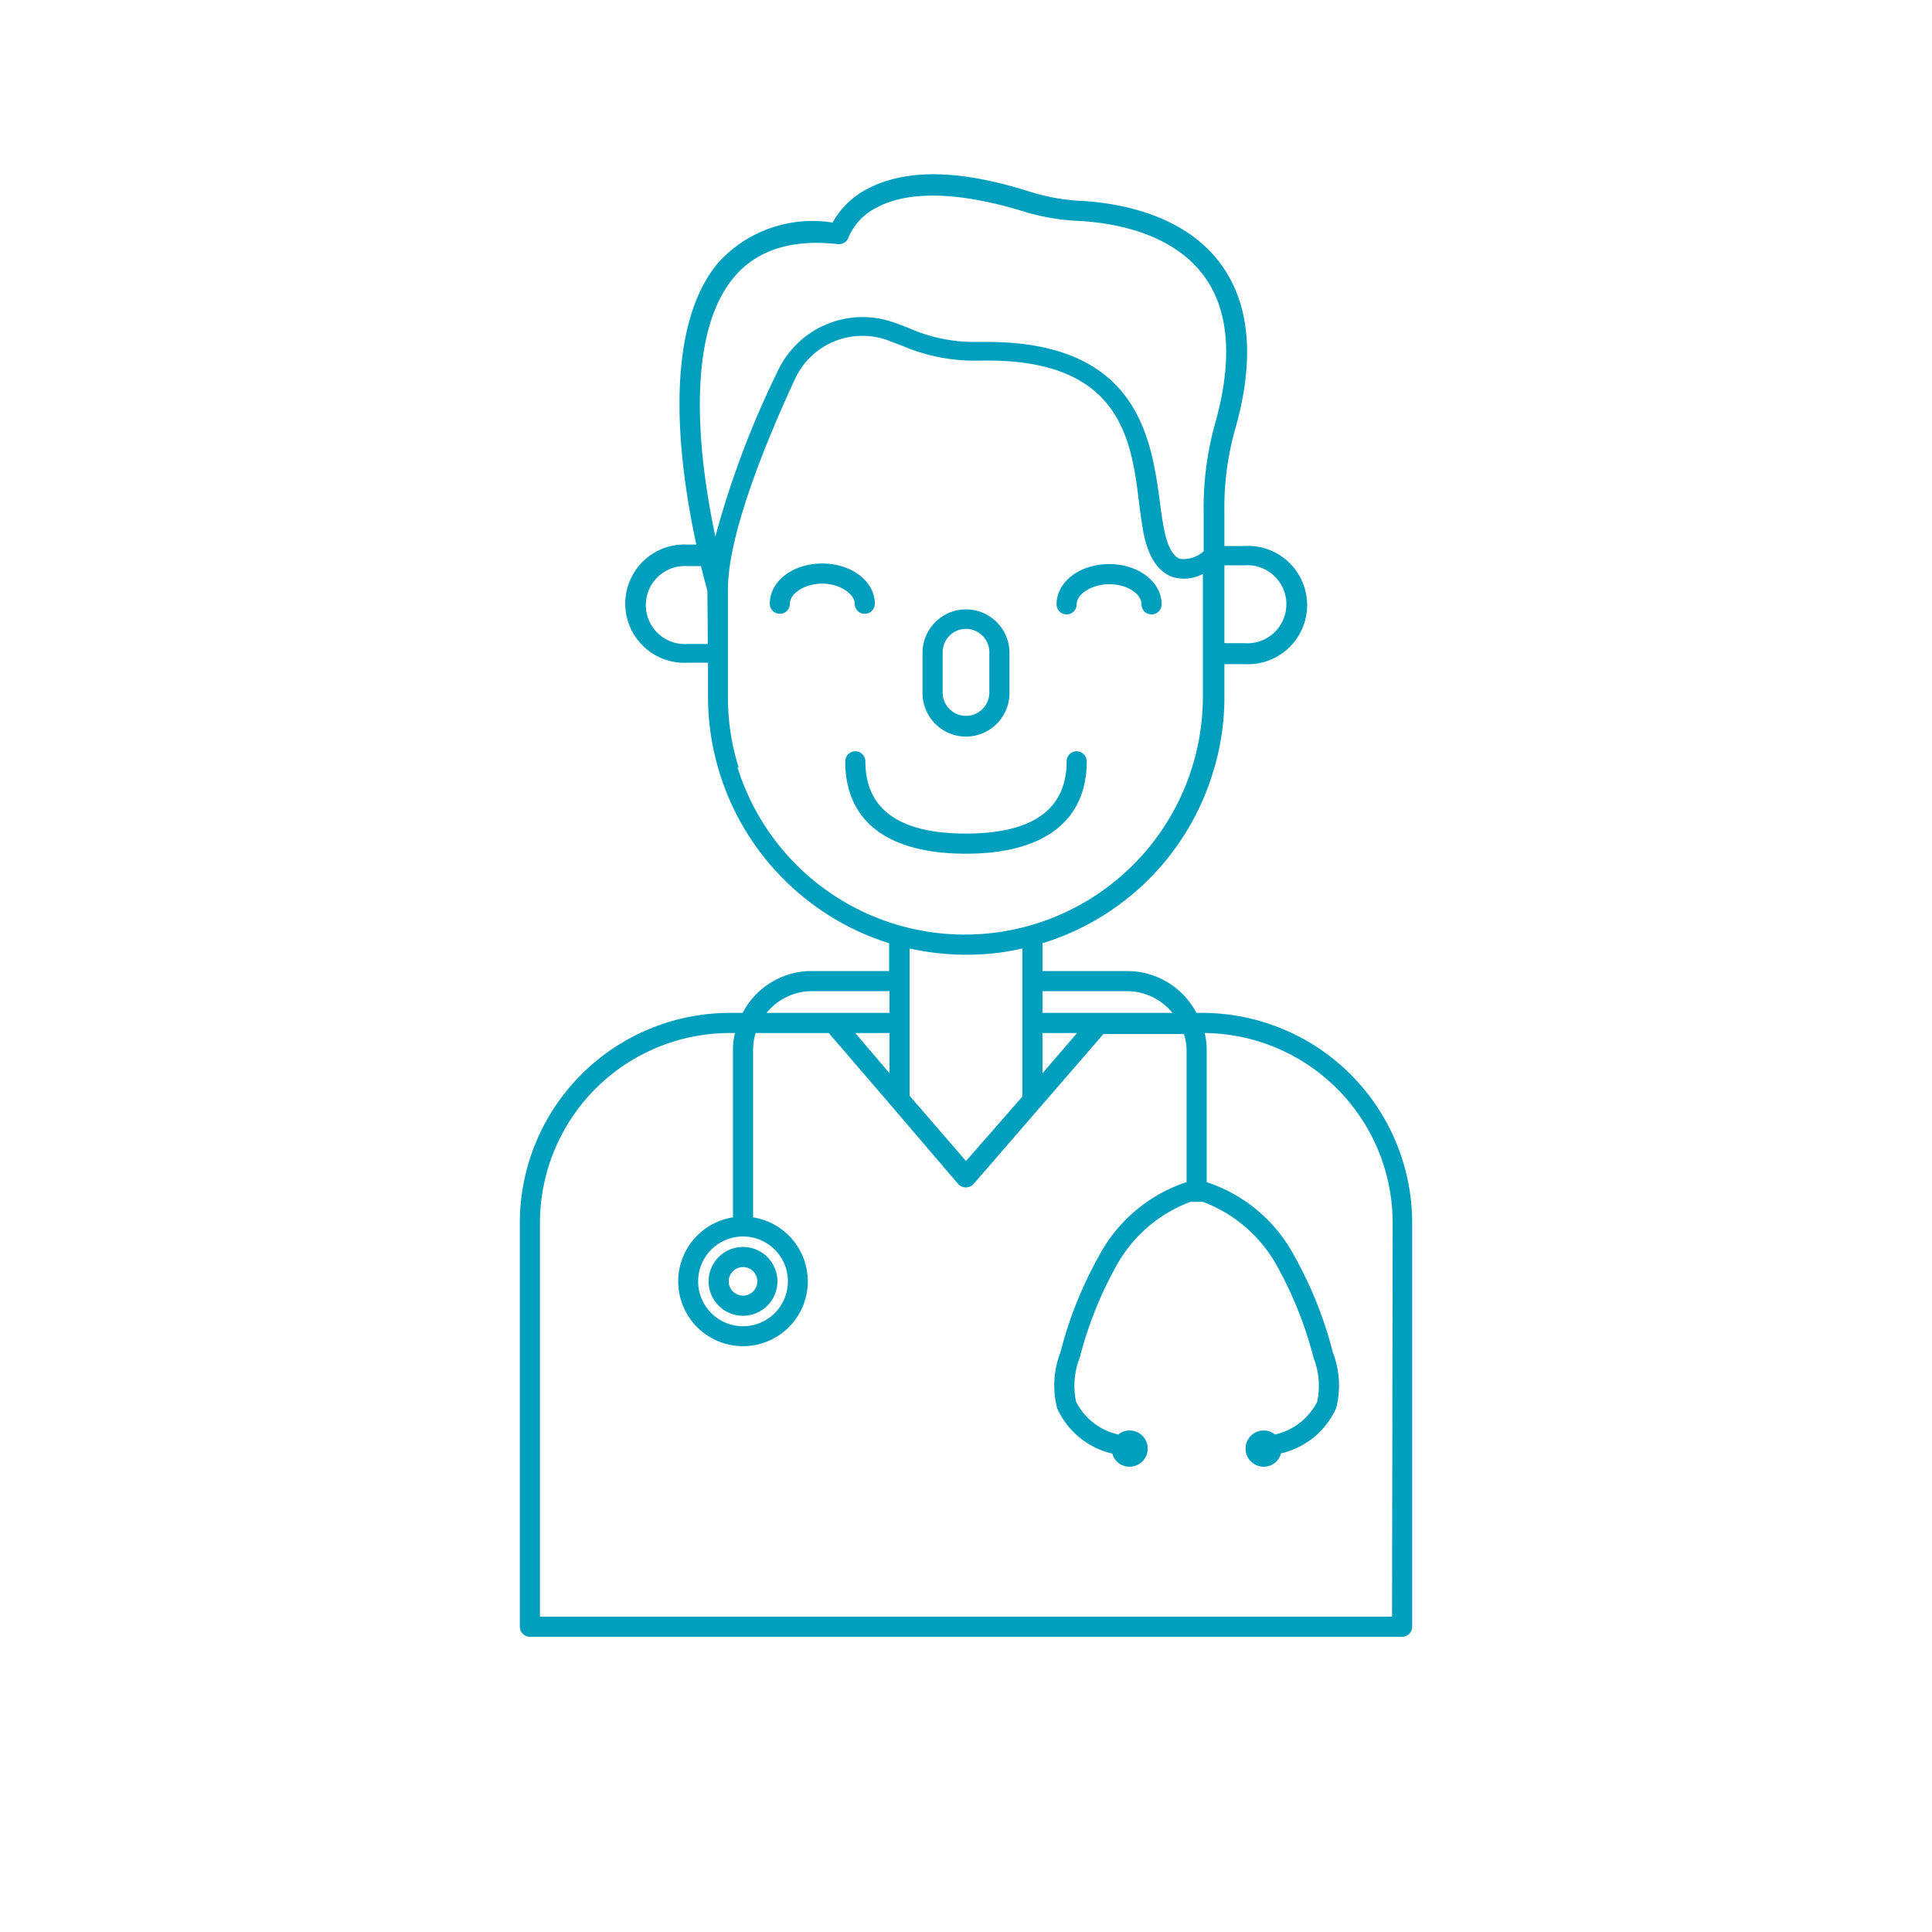 <svg data-name="Your Icons" viewBox="0 0 96 96" xmlns="http://www.w3.org/2000/svg"><path d="M59.74 50.33h-.29A3.89 3.89 0 0 0 56 48.25h-4.2v-1.38a12.78 12.78 0 0 0 8.46-8.45 12.54 12.54 0 0 0 .58-3.82V33h1a2.94 2.94 0 1 0 0-5.87h-1v-1.65a14.31 14.31 0 0 1 .52-4.1c1-3.48.76-6.24-.67-8.22-1.87-2.59-5.3-3.11-7.18-3.19a10.32 10.32 0 0 1-2.51-.5c-3.39-1.05-6-1.08-7.89-.09a4.15 4.15 0 0 0-1.74 1.68 6.32 6.32 0 0 0-5.69 2c-2.88 3.46-1.87 10.36-1.08 14h-.42a2.94 2.94 0 1 0 0 5.87h1v1.67a12.86 12.86 0 0 0 9 12.27v1.38h-3.83a3.87 3.87 0 0 0-3.45 2.08h-.64a10.44 10.44 0 0 0-10.43 10.42v20.08a.5.5 0 0 0 .5.5h43.34a.5.5 0 0 0 .5-.5V60.75a10.44 10.44 0 0 0-10.43-10.42Zm1.1-22.24h1a1.94 1.94 0 1 1 0 3.87h-1ZM56 49.25a2.93 2.93 0 0 1 2.26 1.08H51.8v-1.08Zm-2.48 2.08-1.72 2v-2ZM35.17 32h-1a1.94 1.94 0 1 1 0-3.87h.66c.14.58.26 1 .32 1.22Zm.38-5.32c-.75-3.52-1.62-9.85.91-12.89 1.13-1.36 2.87-1.92 5.17-1.66a.5.5 0 0 0 .54-.35 2.92 2.92 0 0 1 1.42-1.48c1.1-.59 3.24-1 7.12.16a11 11 0 0 0 2.73.51c1.7.07 4.79.53 6.41 2.78 1.24 1.71 1.41 4.19.51 7.36a15.52 15.52 0 0 0-.55 4.38v1.9a1.49 1.49 0 0 1-1.17.38c-.35-.11-.64-.64-.8-1.49-.08-.39-.14-.83-.2-1.29-.43-3.22-1.09-8-8.6-8h-.44a8 8 0 0 1-3.35-.65c-.26-.11-.55-.22-.84-.32a4.66 4.66 0 0 0-5.79 2.47 45.69 45.69 0 0 0-3.07 8.15Zm1.16 11.47a11.54 11.54 0 0 1-.54-3.51v-5.23a.5.5 0 0 0 0-.12c0-2.87 2.09-7.78 3.33-10.45a3.69 3.69 0 0 1 4.56-1.95l.79.3a9.12 9.12 0 0 0 3.76.73c7.09-.18 7.61 3.89 8 7.16.06.48.13.94.2 1.35.24 1.25.74 2 1.48 2.25a2 2 0 0 0 1.48-.16v6.08a11.83 11.83 0 0 1-23.13 3.51Zm14.09 9v7.34l-2.8 3.2-2.8-3.24v-7.32a13.08 13.08 0 0 0 2.81.31 12.24 12.24 0 0 0 2.79-.31Zm-10.45 2.1h3.85v1.08h-6.11a2.91 2.91 0 0 1 2.26-1.08Zm3.85 2.08v2l-1.7-2Zm-7.28 10.11a2.23 2.23 0 1 1-2.23 2.23 2.23 2.23 0 0 1 2.23-2.23Zm32.25 18.89H26.83V60.75a9.44 9.44 0 0 1 9.43-9.42h.26a3.47 3.47 0 0 0-.1.85v8.31a3.22 3.22 0 1 0 1 0v-8.31a2.74 2.74 0 0 1 .13-.85h3.63l3 3.49 3.42 4a.5.5 0 0 0 .4.18.52.52 0 0 0 .38-.17l6.45-7.45h4a2.74 2.74 0 0 1 .13.85v6.51a7.63 7.63 0 0 0-4.34 3.64 19.92 19.92 0 0 0-1.93 4.82 4.56 4.56 0 0 0-.16 2.78 4 4 0 0 0 2.74 2.25.88.88 0 0 0 .86.65.9.9 0 1 0 0-1.8.85.85 0 0 0-.56.2 3.1 3.1 0 0 1-2.1-1.63 3.8 3.8 0 0 1 .18-2.18 19.19 19.19 0 0 1 1.82-4.57 7 7 0 0 1 3.68-3.18h.62a7 7 0 0 1 3.68 3.18 19.19 19.19 0 0 1 1.82 4.57 3.8 3.8 0 0 1 .18 2.18 3.1 3.1 0 0 1-2.1 1.63.85.85 0 0 0-.56-.2.9.9 0 0 0 0 1.8.88.88 0 0 0 .86-.66 4 4 0 0 0 2.74-2.24 4.56 4.56 0 0 0-.16-2.78 19.92 19.92 0 0 0-1.93-4.82 7.63 7.63 0 0 0-4.34-3.64v-6.56a3.47 3.47 0 0 0-.1-.85 9.44 9.44 0 0 1 9.34 9.42Z" fill="#019fbe" class="fill-231f20"></path><path d="M42.47 30a.5.5 0 0 0 .5.5.5.5 0 0 0 .5-.5c0-1.11-1.15-2-2.61-2s-2.61.87-2.61 2a.5.5 0 0 0 .5.5.5.5 0 0 0 .5-.5c0-.52.75-1 1.61-1s1.61.51 1.61 1ZM53 30.53a.5.5 0 0 0 .5-.5c0-.52.76-1 1.62-1s1.6.46 1.6 1a.5.5 0 0 0 .5.5.5.5 0 0 0 .5-.5c0-1.11-1.14-2-2.6-2s-2.62.87-2.62 2a.5.5 0 0 0 .5.5ZM54 37.83a.51.51 0 0 0-.5-.5.5.5 0 0 0-.5.5c0 2.38-1.68 3.59-5 3.59s-5-1.21-5-3.59a.5.5 0 0 0-.5-.5.51.51 0 0 0-.5.5c0 3 2.13 4.59 6 4.59s6-1.63 6-4.59ZM48 36.6a2.16 2.16 0 0 0 2.16-2.16v-2a2.16 2.16 0 0 0-4.32 0v2A2.16 2.16 0 0 0 48 36.6Zm-1.16-4.19a1.16 1.16 0 0 1 2.32 0v2a1.16 1.16 0 0 1-2.32 0ZM36.92 65.38a1.71 1.71 0 1 0-1.71-1.71 1.71 1.71 0 0 0 1.71 1.71Zm0-2.42a.71.71 0 0 1 0 1.42.71.71 0 1 1 0-1.42Z" fill="#019fbe" class="fill-231f20"></path></svg>